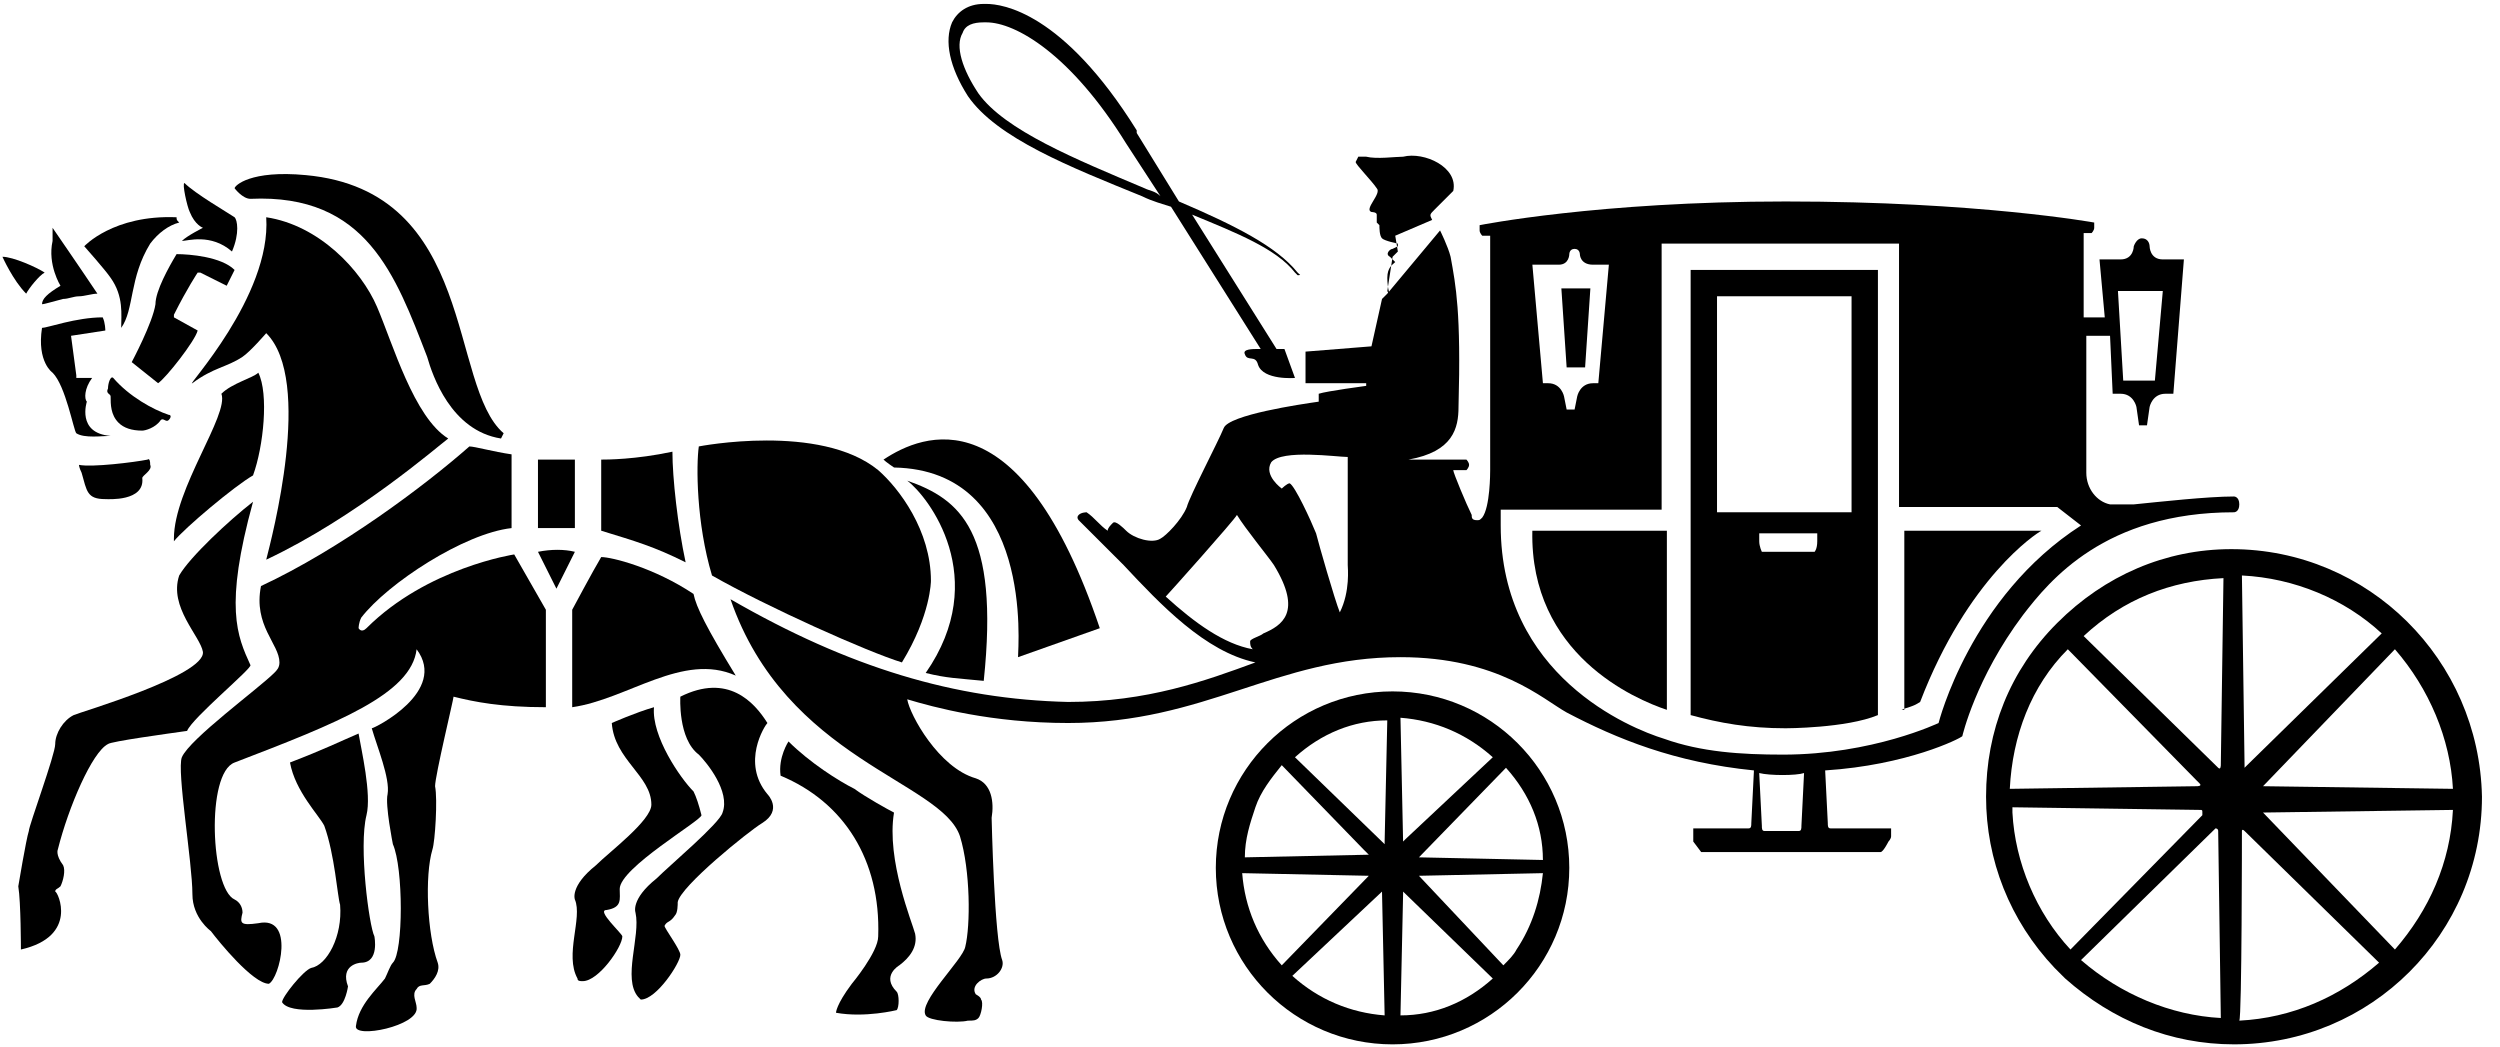 <svg width="172" height="72" viewBox="0 0 172 72" fill="none" xmlns="http://www.w3.org/2000/svg">
<path fill-rule="evenodd" clip-rule="evenodd" d="M114.681 48.837V36.514H105.425C105.244 45.031 112.503 48.112 114.681 48.837Z" fill="black"/>
<path fill-rule="evenodd" clip-rule="evenodd" d="M130.836 48.837C131.199 48.656 131.562 48.656 132.106 48.293C135.373 39.776 140.091 36.695 140.454 36.514C137.551 36.514 133.195 36.514 131.017 36.514V48.837H130.836Z" fill="black"/>
<path fill-rule="evenodd" clip-rule="evenodd" d="M38.282 40.501L39.552 37.964C38.827 37.783 37.919 37.783 37.012 37.964L38.282 40.501" fill="black"/>
<path fill-rule="evenodd" clip-rule="evenodd" d="M47.171 38.688C46.626 36.15 46.263 32.888 46.263 31.076C43.722 31.62 41.726 31.62 41.363 31.62V36.513C43.722 37.238 44.993 37.6 47.171 38.688Z" fill="black"/>
<path fill-rule="evenodd" clip-rule="evenodd" d="M39.552 36.333V31.621C39.19 31.621 37.375 31.621 37.012 31.621V36.333C37.012 36.333 37.556 36.333 38.282 36.333C39.008 36.333 39.552 36.333 39.552 36.333Z" fill="black"/>
<path fill-rule="evenodd" clip-rule="evenodd" d="M62.052 45.575C64.048 42.313 64.048 39.957 64.048 39.957C64.048 36.514 61.871 33.614 60.419 32.345V32.345C56.426 29.083 48.078 30.714 48.078 30.714C47.897 31.983 47.897 35.97 48.986 39.594C52.797 41.769 59.693 44.85 62.052 45.575Z" fill="black"/>
<path fill-rule="evenodd" clip-rule="evenodd" d="M52.797 49.743C51.89 48.293 50.075 46.3 46.808 47.931C46.808 47.931 46.627 50.831 48.079 51.918C48.623 52.462 50.256 54.455 49.712 55.905C49.53 56.63 46.082 59.529 45.175 60.435C43.36 61.885 43.723 62.791 43.723 62.791C44.086 64.422 42.816 67.322 43.905 68.59C44.086 68.771 44.086 68.771 44.086 68.771C45.175 68.771 46.808 66.234 46.808 65.691C46.808 65.328 45.719 63.879 45.719 63.697C45.901 63.335 46.082 63.516 46.445 62.972C46.627 62.791 46.627 62.248 46.627 62.066C46.808 60.979 51.527 57.173 52.434 56.63C53.886 55.724 52.797 54.636 52.797 54.636C50.982 52.462 52.616 49.924 52.797 49.743Z" fill="black"/>
<path fill-rule="evenodd" clip-rule="evenodd" d="M35.378 38.145C35.378 38.145 29.389 39.051 25.215 43.219C24.852 43.582 24.671 43.219 24.671 43.219C24.671 43.219 24.671 42.857 24.852 42.494C26.667 40.138 31.93 36.695 35.196 36.333V31.259C33.926 31.077 32.656 30.715 32.293 30.715C29.208 33.433 23.4 37.782 17.956 40.32C17.412 43.038 19.226 44.306 19.226 45.575C19.226 45.938 19.045 46.119 18.863 46.3C17.774 47.387 13.056 50.831 12.512 52.099C12.149 53.005 13.238 59.348 13.238 61.523C13.238 63.154 14.508 64.06 14.508 64.06C15.052 64.784 17.412 67.684 18.5 67.684V67.684V67.684C19.226 67.322 20.315 62.972 17.774 63.516C16.504 63.697 16.504 63.516 16.686 62.791C16.686 62.429 16.504 62.066 16.141 61.885C14.508 61.16 14.145 53.186 16.141 52.461C23.219 49.743 28.3 47.75 28.663 44.669C30.841 47.569 25.759 50.106 25.578 50.106C25.941 51.374 26.848 53.549 26.667 54.636C26.485 55.361 27.03 58.079 27.03 58.079C27.756 59.71 27.756 65.509 27.03 66.234C26.848 66.415 26.667 66.959 26.485 67.322C25.941 68.046 24.671 69.134 24.489 70.584C24.308 71.49 28.845 70.584 28.663 69.315C28.663 68.953 28.3 68.409 28.663 68.046C28.845 67.684 29.208 67.865 29.57 67.684C29.933 67.322 30.297 66.778 30.115 66.234C29.389 64.241 29.208 60.254 29.752 58.442C29.933 57.898 30.115 54.999 29.933 54.092C29.933 53.368 31.204 48.112 31.204 47.931C32.656 48.293 34.471 48.656 37.556 48.656C37.556 47.025 37.556 46.481 37.556 41.951L35.378 38.145Z" fill="black"/>
<path fill-rule="evenodd" clip-rule="evenodd" d="M50.619 46.481C48.623 43.219 47.897 41.769 47.715 40.863C44.993 39.051 42.089 38.326 41.363 38.326C40.819 39.232 39.367 41.951 39.367 41.951C39.367 46.481 39.367 47.025 39.367 48.656C43.178 48.112 46.989 44.85 50.619 46.481Z" fill="black"/>
<path fill-rule="evenodd" clip-rule="evenodd" d="M63.688 46.3C65.14 46.662 65.866 46.662 67.681 46.843C68.77 36.514 66.047 34.339 62.418 33.07C63.87 34.158 68.225 39.776 63.688 46.3Z" fill="black"/>
<path fill-rule="evenodd" clip-rule="evenodd" d="M5.976 27.633C5.794 27.452 5.794 26.727 6.339 26.002C6.157 26.002 5.25 26.002 5.25 26.002C5.25 26.002 5.25 26.002 5.25 25.821L4.887 23.102L7.246 22.74C7.246 22.74 7.246 22.196 7.064 21.834C5.25 21.834 3.253 22.559 2.89 22.559C2.528 24.915 3.616 25.64 3.616 25.64C4.524 26.546 5.068 29.627 5.25 29.808C5.794 30.17 7.064 29.989 7.609 29.989C5.25 29.808 5.976 27.633 5.976 27.633Z" fill="black"/>
<path fill-rule="evenodd" clip-rule="evenodd" d="M17.772 25.641C17.409 26.003 15.957 26.366 15.232 27.09C15.776 28.54 11.965 33.614 11.965 37.058C11.965 37.239 11.965 37.058 11.965 37.239C12.691 36.333 16.139 33.433 17.409 32.708C18.135 30.715 18.498 27.09 17.772 25.641Z" fill="black"/>
<path fill-rule="evenodd" clip-rule="evenodd" d="M5.434 31.983C5.434 31.983 5.434 32.164 5.615 32.527C5.978 33.795 5.978 34.339 7.248 34.339C7.43 34.339 9.971 34.52 9.789 32.889C9.789 32.708 10.515 32.346 10.334 31.983C10.334 31.44 10.152 31.621 10.152 31.621C9.245 31.802 6.341 32.164 5.434 31.983Z" fill="black"/>
<path fill-rule="evenodd" clip-rule="evenodd" d="M4.161 19.661C3.254 20.204 2.891 20.567 2.891 20.929C3.072 20.929 3.617 20.748 4.342 20.567C4.705 20.567 5.068 20.386 5.431 20.386C5.794 20.386 6.339 20.204 6.702 20.204C5.613 18.573 3.617 15.674 3.617 15.674C3.617 15.674 3.617 15.855 3.617 16.58C3.254 18.211 4.161 19.661 4.161 19.661Z" fill="black"/>
<path fill-rule="evenodd" clip-rule="evenodd" d="M17.228 45.755C16.32 43.762 15.413 41.768 17.409 34.52C15.776 35.788 13.054 38.325 12.328 39.594C11.602 41.768 13.78 43.762 13.961 44.849C14.143 46.48 5.432 49.017 5.069 49.199C4.343 49.561 3.799 50.467 3.799 51.192C3.799 51.917 1.984 56.81 1.984 57.172C1.802 57.716 1.258 60.978 1.258 60.978C1.439 62.065 1.439 65.327 1.439 65.327C5.432 64.421 3.98 61.34 3.799 61.34C3.799 61.159 3.98 61.159 4.161 60.978C4.343 60.615 4.524 59.891 4.343 59.528C3.799 58.803 3.98 58.441 3.98 58.441C4.706 55.541 6.339 51.736 7.428 51.192C7.61 51.011 11.602 50.467 12.872 50.286C13.235 49.38 17.409 45.937 17.228 45.755Z" fill="black"/>
<path fill-rule="evenodd" clip-rule="evenodd" d="M47.717 54.455C46.81 53.549 44.814 50.65 44.995 48.656C43.725 49.019 42.091 49.744 42.091 49.744C42.273 52.281 44.814 53.368 44.814 55.361C44.814 56.449 41.91 58.623 41.002 59.53C39.188 60.979 39.551 61.885 39.551 61.885C40.095 63.154 38.825 65.691 39.732 67.322C39.732 67.503 39.914 67.503 40.095 67.503C41.184 67.503 42.817 65.147 42.817 64.422C42.817 64.241 41.002 62.61 41.728 62.61C42.817 62.429 42.636 61.885 42.636 61.16C42.636 59.711 48.262 56.449 48.262 56.086C48.08 55.361 47.899 54.818 47.717 54.455Z" fill="black"/>
<path fill-rule="evenodd" clip-rule="evenodd" d="M19.951 52.46C20.314 54.454 21.947 56.085 22.31 56.81C23.036 58.803 23.217 61.703 23.399 62.246C23.58 64.421 22.491 66.414 21.402 66.596C20.858 66.777 19.406 68.589 19.406 68.951C19.951 69.858 23.217 69.314 23.217 69.314C23.762 69.133 23.943 67.864 23.943 67.864C23.399 66.414 24.669 66.233 24.851 66.233V66.233C26.121 66.233 25.758 64.421 25.758 64.421C25.395 63.696 24.669 58.259 25.214 56.085C25.576 54.635 24.851 51.554 24.669 50.467C23.399 51.011 22.31 51.554 19.951 52.46Z" fill="black"/>
<path fill-rule="evenodd" clip-rule="evenodd" d="M60.785 31.621C60.967 31.803 61.511 32.165 61.511 32.165C71.129 32.346 70.041 44.488 70.041 45.213L75.666 43.22C70.222 27.091 63.507 29.809 60.785 31.621Z" fill="black"/>
<path fill-rule="evenodd" clip-rule="evenodd" d="M62.96 64.241C62.779 63.516 60.964 59.167 61.508 55.905C61.145 55.724 59.512 54.817 58.786 54.274C57.697 53.73 55.701 52.462 54.249 51.012C54.249 51.012 53.523 52.099 53.705 53.368C58.06 55.18 60.601 59.167 60.42 64.422C60.42 65.51 58.605 67.684 58.605 67.684C57.516 69.134 57.516 69.678 57.516 69.678C59.512 70.04 61.69 69.496 61.69 69.496C61.871 69.315 61.871 68.409 61.69 68.228C60.601 67.141 61.871 66.416 61.871 66.416C62.597 65.872 63.142 65.147 62.96 64.241Z" fill="black"/>
<path fill-rule="evenodd" clip-rule="evenodd" d="M15.96 17.304C16.504 16.035 16.323 15.129 16.141 14.948C15.597 14.585 13.419 13.317 12.693 12.592V12.592C12.512 12.592 12.875 14.223 13.056 14.585C13.419 15.491 13.963 15.673 13.963 15.673C13.963 15.673 12.875 16.216 12.512 16.579C12.875 16.579 14.508 16.035 15.96 17.304Z" fill="black"/>
<path fill-rule="evenodd" clip-rule="evenodd" d="M10.877 26.364C11.422 26.002 13.418 23.465 13.6 22.74L11.966 21.834C11.966 21.834 11.966 21.834 11.966 21.652C12.873 19.84 13.6 18.753 13.6 18.753C13.6 18.753 13.6 18.753 13.781 18.753L15.596 19.659C15.959 18.934 15.959 18.934 16.14 18.572C15.233 17.666 13.055 17.484 12.148 17.484C11.603 18.39 10.696 20.021 10.696 20.928C10.514 22.196 9.062 24.915 9.062 24.915L10.877 26.364Z" fill="black"/>
<path fill-rule="evenodd" clip-rule="evenodd" d="M7.793 26.003C7.611 25.822 7.43 26.365 7.43 26.728C7.248 27.09 7.611 27.09 7.611 27.271C7.611 27.815 7.611 28.54 8.156 29.084C8.519 29.446 9.063 29.627 9.789 29.627C9.97 29.627 10.696 29.446 11.059 28.902C11.241 28.721 11.422 29.084 11.604 28.902C11.785 28.721 11.785 28.54 11.604 28.54C10.515 28.177 8.882 27.271 7.793 26.003Z" fill="black"/>
<path fill-rule="evenodd" clip-rule="evenodd" d="M29.389 24.552C29.752 25.821 31.022 29.627 34.47 30.17L34.651 29.808V29.808C30.84 26.546 32.837 13.135 21.041 12.048C17.23 11.686 16.141 12.773 16.141 12.954C16.141 12.954 16.685 13.679 17.23 13.679C25.215 13.317 27.211 18.934 29.389 24.552Z" fill="black"/>
<path fill-rule="evenodd" clip-rule="evenodd" d="M25.938 21.109C24.849 18.572 21.945 15.491 18.316 14.947C18.679 20.384 12.69 26.727 13.234 26.364C14.686 25.277 15.594 25.277 16.682 24.552C17.227 24.19 18.316 22.921 18.316 22.921C21.582 26.183 18.679 37.056 18.316 38.506C24.486 35.606 30.112 30.714 30.838 30.17C28.478 28.72 27.027 23.646 25.938 21.109Z" fill="black"/>
<path fill-rule="evenodd" clip-rule="evenodd" d="M1.801 20.203C1.983 19.841 2.709 18.935 3.072 18.753C2.527 18.391 0.894 17.666 0.168 17.666V17.666C0.168 17.666 0.894 19.297 1.801 20.203Z" fill="black"/>
<path fill-rule="evenodd" clip-rule="evenodd" d="M129.201 18.572H116.316V49.199C118.313 49.742 120.309 50.105 122.85 50.105C122.85 50.105 127.024 50.105 129.201 49.199C129.201 41.95 129.201 18.572 129.201 18.572ZM125.027 37.238C125.027 37.782 124.846 37.963 124.846 37.963H123.031H121.216C121.216 37.963 121.035 37.601 121.035 37.238C121.035 37.057 121.035 36.694 121.035 36.694H125.027V37.238ZM127.387 35.245C127.387 35.245 125.572 35.245 122.668 35.245C119.946 35.245 118.131 35.245 118.131 35.245V20.384H127.387V35.245Z" fill="black"/>
<path fill-rule="evenodd" clip-rule="evenodd" d="M109.055 25.278L109.418 19.842H107.422L107.785 25.278H109.055Z" fill="black"/>
<path fill-rule="evenodd" clip-rule="evenodd" d="M95.083 20.567L94.357 23.828L89.82 24.191V26.366H93.994V26.547C93.994 26.547 91.272 26.909 90.728 27.09C90.728 27.09 90.728 27.453 90.728 27.634C89.457 27.815 84.557 28.54 84.194 29.446C83.831 30.352 81.835 34.158 81.654 34.883C81.291 35.789 80.202 36.877 79.839 37.058C79.294 37.42 78.024 37.058 77.48 36.514C77.298 36.333 76.754 35.789 76.572 35.97C76.391 36.152 76.209 36.333 76.209 36.514C75.665 36.152 75.302 35.608 74.757 35.245C74.757 35.245 74.394 35.245 74.213 35.427C74.031 35.608 74.213 35.789 74.213 35.789C75.12 36.695 76.209 37.783 77.298 38.87C79.839 41.588 82.924 44.85 86.372 45.575C82.924 46.844 78.931 48.294 73.487 48.294C65.683 48.112 58.424 45.938 50.258 41.226C54.069 52.28 64.776 53.73 66.046 57.536C66.772 59.892 66.772 63.697 66.409 65.147C66.228 66.053 63.143 68.953 63.687 69.859C63.869 70.221 65.865 70.403 66.591 70.221C66.954 70.221 67.135 70.221 67.317 70.04C67.498 69.859 67.68 68.953 67.498 68.772C67.498 68.59 67.135 68.409 67.135 68.409C66.772 67.865 67.498 67.322 67.861 67.322C68.587 67.322 69.132 66.597 68.95 66.053C68.406 64.603 68.224 56.267 68.224 56.267C68.406 55.18 68.224 53.911 67.135 53.549C64.595 52.824 62.598 49.2 62.417 48.112C64.232 48.656 68.224 49.743 73.487 49.743C82.924 49.743 87.824 45.213 96.353 45.213C103.068 45.213 106.153 48.112 107.786 49.018C111.235 50.831 115.227 52.462 120.671 53.005L120.49 56.63C120.49 56.811 120.49 56.992 120.308 56.992H116.497C116.497 56.992 116.497 57.173 116.497 57.536C116.497 57.717 116.497 57.898 116.497 57.898L117.042 58.623C118.494 58.623 128.112 58.623 129.382 58.623C129.564 58.623 129.927 57.898 129.927 57.898C129.927 57.898 130.108 57.717 130.108 57.536C130.108 57.173 130.108 56.992 130.108 56.992H125.934C125.753 56.992 125.753 56.811 125.753 56.63L125.571 53.005C131.197 52.643 134.827 50.831 135.008 50.649C135.008 50.649 135.916 46.663 139.182 42.313C140.997 39.957 144.808 35.245 153.7 35.245V35.245C153.7 35.245 154.063 35.245 154.063 34.702C154.063 34.158 153.7 34.158 153.7 34.158C151.886 34.158 148.619 34.521 146.804 34.702C146.078 34.702 145.534 34.702 145.171 34.702C144.264 34.521 143.538 33.614 143.538 32.527C143.538 32.346 143.538 25.641 143.538 23.104H145.171L145.352 27.09H145.897C146.804 27.09 146.986 27.997 146.986 27.997L147.167 29.265H147.712L147.893 27.997C147.893 27.997 148.075 27.09 148.982 27.09H149.526L150.252 17.848H148.801C147.893 17.848 147.893 16.942 147.893 16.942C147.893 16.942 147.893 16.398 147.349 16.398C146.986 16.398 146.804 16.942 146.804 16.942C146.804 16.942 146.804 17.848 145.897 17.848H144.445L144.808 21.835H143.356C143.356 21.473 143.356 16.036 143.356 16.036V16.036H143.901C143.901 16.036 144.082 15.855 144.082 15.674C144.082 15.492 144.082 15.311 144.082 15.311C144.082 15.311 136.097 13.861 122.849 13.861C109.964 13.861 101.798 15.492 101.798 15.492C101.798 15.492 101.798 15.674 101.798 15.855C101.798 16.036 101.979 16.217 101.979 16.217H102.524V32.346C102.524 32.527 102.524 34.883 101.979 35.608C101.798 35.789 101.798 35.789 101.616 35.789C101.253 35.789 101.253 35.608 101.253 35.427C100.89 34.702 99.983 32.527 99.983 32.346V32.346H100.89C100.89 32.346 101.072 32.165 101.072 31.983C101.072 31.802 100.89 31.621 100.89 31.621H96.898C99.983 31.077 100.346 29.446 100.346 27.997C100.527 21.473 100.164 19.66 99.801 17.667C99.62 16.942 99.076 15.855 99.076 15.855L95.446 20.204L95.083 20.567ZM148.801 20.023L148.256 26.184H146.078L145.715 20.023H148.801ZM86.916 43.582C86.735 43.763 86.009 43.944 86.009 44.125C86.009 44.307 86.009 44.488 86.191 44.669C84.194 44.307 82.198 42.857 80.202 41.045C80.383 40.863 84.92 35.789 85.102 35.427C85.646 36.333 87.279 38.326 87.642 38.87C89.639 42.132 88.187 43.038 86.916 43.582ZM92.179 42.132V42.132C91.816 41.226 90.728 37.42 90.546 36.695C90.183 35.789 89.094 33.433 88.731 33.252C88.55 33.252 88.187 33.614 88.187 33.614C88.187 33.614 86.916 32.708 87.461 31.802C88.187 30.896 91.998 31.44 92.724 31.44V38.87C92.724 39.051 92.905 40.682 92.179 42.132ZM107.242 18.211C107.968 18.211 107.968 17.486 107.968 17.486C107.968 17.486 107.968 17.123 108.331 17.123C108.694 17.123 108.694 17.486 108.694 17.486C108.694 17.486 108.694 18.211 109.601 18.211H110.69L109.964 26.366H109.601C108.694 26.366 108.512 27.272 108.512 27.272L108.331 28.178H107.786L107.605 27.272C107.605 27.272 107.423 26.366 106.516 26.366H106.153L105.427 18.211H107.242ZM123.938 56.811C123.938 56.992 123.938 57.173 123.757 57.173H121.397C121.216 57.173 121.216 56.992 121.216 56.811V56.811L121.034 53.186C121.76 53.368 123.575 53.368 124.119 53.186L123.938 56.811ZM133.375 49.743C133.375 49.743 128.838 51.918 122.668 51.918C119.764 51.918 117.042 51.737 114.501 50.831C112.142 50.106 103.249 46.481 103.249 36.152V36.152V35.064H114.32V16.761H130.653V34.883H141.541L143.175 36.152C135.553 41.045 133.375 49.743 133.375 49.743Z" fill="black"/>
<path fill-rule="evenodd" clip-rule="evenodd" d="M89.276 18.754C87.825 16.942 84.921 15.492 81.11 13.861L78.206 9.149C78.206 9.149 78.206 9.149 78.206 8.968C73.125 0.813 68.951 0.27 67.862 0.27H67.68C66.592 0.27 65.866 0.813 65.503 1.538C64.958 2.807 65.321 4.619 66.592 6.612C68.588 9.512 73.669 11.505 78.569 13.499C79.295 13.861 80.021 14.042 80.566 14.224L86.736 24.01V24.01H86.554C86.191 24.01 85.465 24.01 85.647 24.372C85.828 24.916 86.373 24.372 86.554 25.097C86.917 26.184 89.095 26.003 89.095 26.003L88.369 24.01H87.825L82.017 14.767C85.103 16.036 87.825 17.123 89.095 18.754L89.276 18.935C89.458 18.935 89.458 18.935 89.458 18.754C89.458 18.935 89.458 18.935 89.276 18.754ZM78.751 12.955C74.032 10.962 69.132 8.968 67.318 6.431C66.229 4.8 65.684 3.169 66.229 2.263C66.41 1.719 66.955 1.538 67.68 1.538C67.68 1.538 67.68 1.538 67.862 1.538C69.858 1.538 73.669 3.713 77.48 9.874V9.874L79.84 13.499C79.477 13.136 79.114 13.136 78.751 12.955Z" fill="black"/>
<path fill-rule="evenodd" clip-rule="evenodd" d="M12.149 14.948C7.793 14.767 5.797 16.942 5.797 16.942C5.797 16.942 7.249 18.573 7.612 19.116C8.519 20.385 8.338 21.653 8.338 22.559C9.245 21.291 8.882 19.116 10.334 16.76C10.878 16.036 11.604 15.492 12.33 15.311C12.149 15.13 12.149 15.13 12.149 14.948Z" fill="black"/>
<path fill-rule="evenodd" clip-rule="evenodd" d="M95.447 20.023L95.81 17.667L96.173 17.305L95.992 16.217L98.532 15.13C98.351 14.768 98.351 14.768 98.714 14.405C98.895 14.224 99.803 13.318 99.984 13.137C100.347 11.506 97.988 10.418 96.536 10.781C95.992 10.781 94.721 10.962 93.995 10.781C93.814 10.781 93.451 10.781 93.451 10.781L93.269 11.143C93.269 11.324 94.358 12.412 94.721 12.955C95.084 13.318 93.814 14.405 94.358 14.586C94.358 14.586 94.721 14.586 94.721 14.768C94.721 14.768 94.721 15.13 94.721 15.311L94.903 15.492C94.903 15.674 94.903 16.217 95.084 16.399C95.266 16.58 96.173 16.761 96.173 16.761C96.173 16.761 96.173 16.761 96.173 16.942L95.81 17.123C95.629 17.123 95.266 17.486 95.629 17.667C95.81 17.848 95.992 18.03 95.992 18.03C95.81 18.211 95.447 18.392 95.447 19.117C95.447 19.842 95.629 20.386 95.81 20.748L95.447 20.023Z" fill="black"/>
<path fill-rule="evenodd" clip-rule="evenodd" d="M95.808 47.568C89.093 47.568 83.648 53.005 83.648 59.71C83.648 66.415 89.093 71.852 95.808 71.852C102.522 71.852 107.967 66.415 107.967 59.71C107.967 53.005 102.522 47.568 95.808 47.568ZM96.715 57.717L96.533 57.898V57.898V57.898L96.352 49.381V49.381C98.711 49.562 100.889 50.468 102.704 52.099V52.099L96.715 57.717ZM96.533 61.522V61.341V61.341L102.704 67.322V67.322C100.889 68.953 98.711 69.859 96.352 69.859L96.533 61.522ZM106.152 59.167L97.622 58.985V58.985V58.985L103.611 52.824V52.824V52.824C105.244 54.636 106.152 56.811 106.152 59.167V59.167ZM103.43 66.415V66.415L97.622 60.254V60.254V60.254V60.254V60.254L106.152 60.073V60.073C105.97 61.885 105.426 63.697 104.337 65.328C104.155 65.691 103.793 66.053 103.43 66.415ZM94.174 58.804V58.804L85.645 58.985C85.645 57.717 86.008 56.629 86.371 55.542C86.734 54.455 87.46 53.549 88.185 52.643V52.643V52.643L93.811 58.442V58.442L94.174 58.804ZM95.082 61.341C95.082 61.341 95.082 61.16 95.082 61.341L95.263 69.859C92.904 69.677 90.726 68.771 88.911 67.14L95.082 61.341ZM95.263 57.898V58.079V58.079L89.093 52.099V52.099C90.908 50.468 93.085 49.562 95.445 49.562V49.562L95.263 57.898ZM94.174 60.254C94.356 60.254 94.174 60.254 94.174 60.254L88.185 66.415C86.552 64.603 85.645 62.428 85.463 60.073L94.174 60.254Z" fill="black"/>
<path fill-rule="evenodd" clip-rule="evenodd" d="M153.518 37.781V37.781V37.781C148.981 37.781 144.807 39.593 141.541 42.855C138.274 46.117 136.641 50.285 136.641 54.816C136.641 59.165 138.274 63.334 141.359 66.596C141.541 66.777 141.722 66.958 141.903 67.139L142.085 67.32C145.352 70.22 149.344 71.851 153.7 71.851C163.136 71.851 170.759 64.24 170.759 54.816C170.577 45.393 162.955 37.781 153.518 37.781ZM163.862 43.58L154.607 52.641V52.641L154.425 52.823V52.823V52.641L154.244 39.593C157.874 39.775 161.322 41.224 163.862 43.58V43.58V43.58ZM154.244 57.172C154.244 57.172 154.244 56.991 154.426 57.172V57.172L163.681 66.233C160.959 68.589 157.692 70.039 154.063 70.22C154.244 70.039 154.244 57.172 154.244 57.172ZM155.696 54.091V54.091V54.091V54.091L164.77 44.668C167.129 47.386 168.581 50.829 168.762 54.272L155.696 54.091ZM155.696 55.903V55.903V55.903V55.903L168.762 55.722C168.581 59.347 167.129 62.609 164.77 65.327L155.696 55.903ZM152.792 52.641C152.792 52.641 152.792 53.004 152.611 52.823V52.823L143.355 43.762C146.077 41.224 149.344 39.956 152.974 39.775L152.792 52.641ZM152.429 56.991V56.991C152.429 56.991 152.611 56.991 152.611 57.172L152.792 70.039C149.344 69.858 145.896 68.408 143.174 66.052L152.429 56.991ZM151.159 53.729L151.34 53.91C151.522 54.091 151.159 54.091 151.159 54.091L138.274 54.272C138.455 50.648 139.726 47.205 142.266 44.668L151.159 53.729ZM138.455 55.541L151.34 55.722C151.522 55.722 151.522 55.722 151.522 55.903V56.085L142.448 65.327C140.089 62.79 138.637 59.347 138.455 55.903V55.903V55.541Z" fill="black"/>
</svg>
